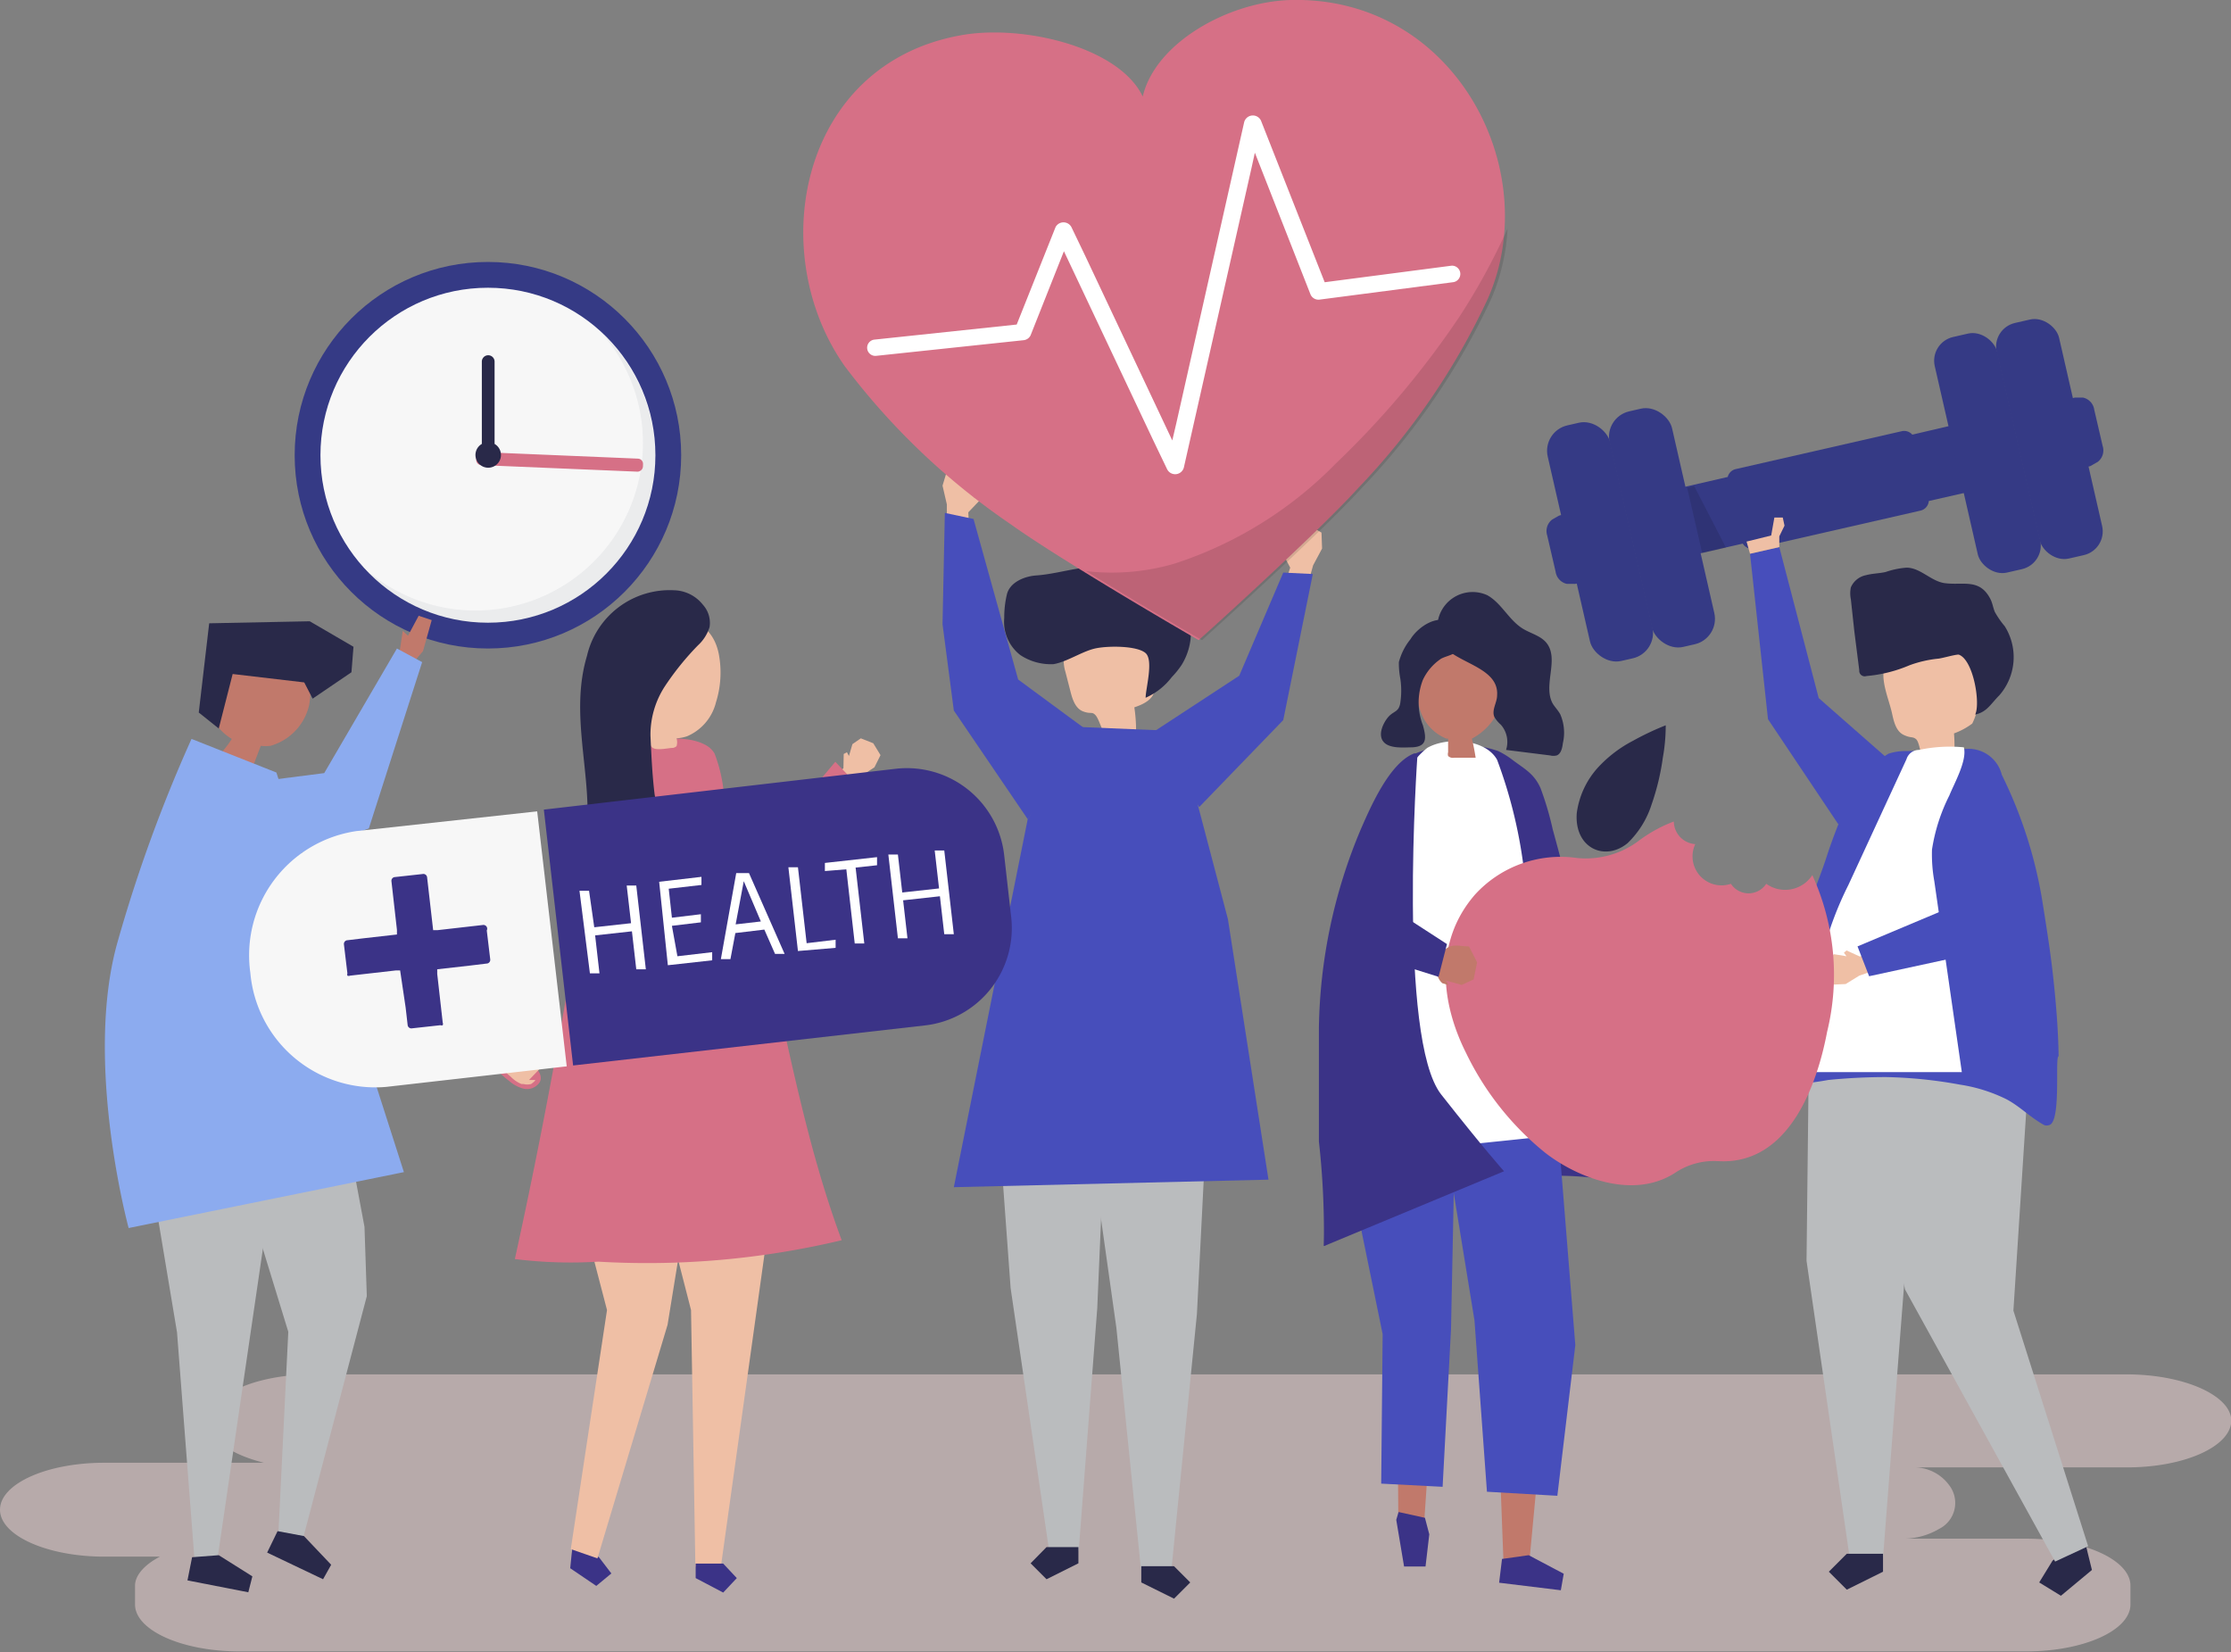 <svg xmlns="http://www.w3.org/2000/svg" viewBox="0 0 77 57.02"><rect x="0" y="0" width="77" height="57.02" fill="#808080" stroke="none"/><defs><style>.cls-1{isolation:isolate;}.cls-2{fill:#eed5d5;opacity:0.5;}.cls-3{fill:#353a85;}.cls-4{fill:#f7f7f7;}.cls-5{opacity:0.07;}.cls-20,.cls-5{mix-blend-mode:multiply;}.cls-6{fill:#394860;}.cls-7{fill:#d67086;}.cls-8{fill:#292949;}.cls-9{fill:#8c6654;}.cls-10,.cls-20{opacity:0.12;}.cls-11{fill:#c1796b;}.cls-12{fill:#8cabef;}.cls-13{fill:#babcbe;}.cls-14{fill:#efbfa5;}.cls-15{fill:#474ebb;}.cls-16{fill:#fff;}.cls-17{fill:#3b3387;}.cls-18{fill:#898f92;}.cls-19{fill:#ddc8ac;}</style></defs><title>health</title><g class="cls-1"><g id="Layer_2" data-name="Layer 2"><g id="Layer_1-2" data-name="Layer 1"><path class="cls-2" d="M73.4,47.43H10.8c-2,0-3.6.73-3.6,1.62h0c0,.62.78,1.15,1.91,1.43H3.6c-2,0-3.6.73-3.6,1.62H0c0,.89,1.62,1.62,3.6,1.62H5.52c-.54.28-.86.65-.86,1v.65c0,.89,1.62,1.62,3.6,1.62H69.93c2,0,3.6-.73,3.6-1.62v-.65c0-.89-1.62-1.62-3.6-1.62l-4.19,0a2.44,2.44,0,0,0,1.19-.34,1,1,0,0,0,.34-1.51A1.5,1.5,0,0,0,66,50.64l7.41,0c2,0,3.6-.73,3.6-1.62h0C77,48.16,75.38,47.43,73.4,47.43Z"/><circle class="cls-3" cx="16.84" cy="15.71" r="6.67"/><circle class="cls-4" cx="16.84" cy="15.71" r="5.78"/><g class="cls-5"><path class="cls-6" d="M20.81,11.54a5.78,5.78,0,0,1-8.38,7.94,5.78,5.78,0,1,0,8.38-7.94Z"/></g><rect class="cls-7" x="19.08" y="13.06" width="0.45" height="5.76" rx="0.18" ry="0.18" transform="translate(2.58 34.56) rotate(-87.6)"/><path class="cls-8" d="M17.07,15.32V12.48a.22.22,0,0,0-.22-.22h0a.22.22,0,0,0-.22.22v2.84a.44.44,0,1,0,.44,0Z"/><path class="cls-9" d="M22.2,21.63a1.73,1.73,0,0,1,1.23,1.45,1.52,1.52,0,0,0-.34-2.46,1.76,1.76,0,0,0-.85,1Z"/><path class="cls-3" d="M68.22,14.48,66,15a.37.37,0,0,0-.36-.12l-5.74,1.31a.37.37,0,0,0-.27.27l-2.17.5L58,19.25l2.15-.49a.37.37,0,0,0,.4.17l5.74-1.31a.37.37,0,0,0,.28-.33l2.15-.49Z"/><g class="cls-10"><polygon points="58.23 16.83 58.75 19.09 59.57 18.9 58.47 16.77 58.23 16.83"/></g><rect class="cls-3" x="56.26" y="14.04" width="2.21" height="8.34" rx="0.9" ry="0.9" transform="translate(-2.62 13.25) rotate(-12.88)"/><rect class="cls-3" x="54.12" y="14.53" width="2.21" height="8.34" rx="0.9" ry="0.9" transform="translate(-2.78 12.78) rotate(-12.88)"/><path class="cls-3" d="M54.32,20.15l-.24,0a.5.5,0,0,1-.39-.42l-.29-1.25a.5.5,0,0,1,.17-.55l.21-.12c.21-.12.47.07.54.39l.32,1.39C54.72,19.88,54.56,20.17,54.32,20.15Z"/><rect class="cls-3" x="67.49" y="11.47" width="2.21" height="8.34" rx="0.84" ry="0.84" transform="translate(-1.76 15.68) rotate(-12.88)"/><rect class="cls-3" x="69.63" y="10.98" width="2.21" height="8.34" rx="0.84" ry="0.84" transform="translate(-1.6 16.15) rotate(-12.88)"/><path class="cls-3" d="M72.19,16.06l.21-.12a.5.5,0,0,0,.17-.55l-.29-1.25a.5.5,0,0,0-.39-.42l-.24,0c-.24,0-.4.26-.32.58l.32,1.39C71.72,16,72,16.19,72.19,16.06Z"/><polygon class="cls-11" points="14.6 22.47 14.9 21.4 14.45 21.25 14.08 21.94 13.9 21.77 13.76 22.71 14.21 22.93 14.6 22.47"/><polygon class="cls-12" points="6.89 27.23 11.19 26.68 13.7 22.38 14.57 22.85 12.73 28.59 7.62 30.45 6.89 27.23"/><polygon class="cls-13" points="7.99 38.09 7.99 39.57 9.95 45.96 9.61 52.89 10.47 53.05 12.66 44.73 12.58 42.34 11.67 37.47 7.99 38.09"/><polygon class="cls-13" points="9.55 39.84 7.52 53.7 6.71 53.78 6.11 45.98 4.88 38.61 9.55 39.84"/><polygon class="cls-8" points="10.49 53.01 11.43 54 11.15 54.5 9.22 53.58 9.58 52.84 10.49 53.01"/><polygon class="cls-8" points="7.55 53.67 8.71 54.4 8.57 54.95 6.47 54.54 6.63 53.74 7.55 53.67"/><path class="cls-11" d="M10.7,23.31c-.8.06-1.54-.6-2.33-.43A1.52,1.52,0,0,0,7.3,23.95a1.28,1.28,0,0,0,0,.73,1.22,1.22,0,0,0,.23.41A1.74,1.74,0,0,0,8,25.5a3.13,3.13,0,0,1-.34.45l1.1.42L9,25.74a1.68,1.68,0,0,0,.33,0,1.9,1.9,0,0,0,1.34-1.41A3.7,3.7,0,0,0,10.7,23.31Z"/><polygon class="cls-8" points="10.5 23.55 8.03 23.26 7.55 25.14 6.86 24.59 7.22 21.51 10.69 21.44 12.2 22.32 12.13 23.2 10.79 24.11 10.5 23.55"/><path class="cls-12" d="M9.54,26.66,6.61,25.5a50.65,50.65,0,0,0-2.55,7c-1.18,4.14.38,9.88.38,9.88l9.5-1.93L11.3,32.21Z"/><path class="cls-14" d="M66.36,26.17l1.08,0a5.38,5.38,0,0,0,0-.86,2.46,2.46,0,0,0,.63-.34,2.3,2.3,0,0,0,.22-.76,2,2,0,0,0,0-1.51,1.63,1.63,0,0,0-1.4-.63,2,2,0,0,0-1.77.75c-.31.52.08,1.29.19,1.84.06.27.14.58.39.7s.3.05.42.14S66.26,25.93,66.36,26.17Z"/><path class="cls-8" d="M64,21.79l-.12-1.11a1,1,0,0,1,0-.41.72.72,0,0,1,.52-.42c.22-.06.46-.06.68-.11a2.85,2.85,0,0,1,.72-.15c.47,0,.83.45,1.29.53.64.1,1.23-.19,1.61.56.07.14.09.3.15.44a3.09,3.09,0,0,0,.34.49A2,2,0,0,1,69,24c-.3.3-.42.57-.83.66.19-.38-.06-1.9-.57-2.07-.14,0-.54.12-.7.14a4,4,0,0,0-1,.23,4.85,4.85,0,0,1-1.48.37.19.19,0,0,1-.25-.2Z"/><polygon class="cls-8" points="72.05 53.57 72.2 54.18 71.13 55.07 70.38 54.61 70.84 53.86 71.91 52.97 72.05 53.57"/><polygon class="cls-13" points="69.61 34.84 70.04 36.68 69.49 45.23 72.07 53.36 70.93 53.89 65.75 44.5 65.14 41.5 64.83 35.17 69.61 34.84"/><polygon class="cls-13" points="62.44 35.57 62.35 43.51 63.84 53.76 64.99 53.76 65.72 44.31 67.3 34.85 62.44 35.57"/><polygon class="cls-8" points="64.99 53.62 64.99 54.24 63.74 54.86 63.12 54.24 63.74 53.62 64.99 53.62"/><path class="cls-15" d="M71,37.09c0,.72,0,1.7-.29,1.74a.25.25,0,0,1-.15,0c-.48-.26-.82-.63-1.3-.89a5.47,5.47,0,0,0-1.62-.51,15.69,15.69,0,0,0-2.54-.26,20,20,0,0,0-2,.1,10.49,10.49,0,0,1-1.63.17,3.63,3.63,0,0,1-1.64-.52.1.1,0,0,1,0,0,.1.1,0,0,1,0-.07,3,3,0,0,1,.42-.91,5.9,5.9,0,0,0,.58-1,16.37,16.37,0,0,0,1-2.21c.38-1,.82-2,1.18-3.06a17.61,17.61,0,0,1,.83-2.12,3.31,3.31,0,0,1,1.34-1.54,1.81,1.81,0,0,1,.63-.09l1.93-.06a1.18,1.18,0,0,1,1.35.88,15.42,15.42,0,0,1,1.42,4.49c.13.82.26,1.64.35,2.46s.18,1.84.19,2.76C71,36.46,71,36.75,71,37.09Z"/><path class="cls-16" d="M66.68,29.32a5.26,5.26,0,0,0,.08,1.09L67.71,37l-5.19,0,.19-2.48a11.7,11.7,0,0,1,.19-1.58,11.8,11.8,0,0,1,.9-2.41l2-4.33a.45.45,0,0,1,.43-.32,5.09,5.09,0,0,1,1.55-.09c.12.45-.33,1.24-.5,1.66A6.24,6.24,0,0,0,66.68,29.32Z"/><polygon class="cls-15" points="63.45 28.45 61.02 24.82 60.4 19.11 61.41 18.88 62.77 24.09 65.15 26.18 63.45 28.45"/><polygon class="cls-14" points="61.41 18.88 61.41 18.51 61.59 18.14 61.53 17.86 61.24 17.86 61.13 18.48 60.28 18.69 60.4 19.11 61.41 18.88"/><polygon class="cls-14" points="64.72 32.8 64.19 33.01 63.73 32.8 63.64 32.88 63.73 33 63.3 32.93 63.01 33.12 62.97 33.58 63.24 33.98 63.7 33.96 64.17 33.67 64.9 33.42 64.72 32.8"/><polygon class="cls-15" points="64.11 32.66 67.13 31.39 67.47 27.77 69.57 28.67 69.08 32.7 64.51 33.69 64.11 32.66"/><polygon class="cls-13" points="34.48 38.97 34.88 44.45 36.21 53.52 37.23 53.52 37.87 45.15 38.16 38.38 34.48 38.97"/><polygon class="cls-8" points="37.22 53.39 37.22 53.95 36.12 54.5 35.57 53.95 36.12 53.39 37.22 53.39"/><polygon class="cls-13" points="41.7 37.67 41.31 45.35 40.43 54.17 39.38 54.17 38.53 45.82 37.29 37.03 41.7 37.67"/><polygon class="cls-8" points="39.39 54.05 39.39 54.61 40.52 55.17 41.08 54.61 40.52 54.05 39.39 54.05"/><path class="cls-14" d="M38.14,25.36l1.07-.1a5.36,5.36,0,0,0-.06-.85c.3-.1.64-.26.69-.57a.89.89,0,0,0,0-.3l-.21-1.21a1.08,1.08,0,0,0-.13-.4.91.91,0,0,0-.64-.35,2.21,2.21,0,0,0-1.79.43,1,1,0,0,0-.3.4,1.31,1.31,0,0,0,0,.77l.18.7c.07.27.17.57.43.67s.3,0,.42.12S38,25.13,38.14,25.36Z"/><path class="cls-8" d="M34.66,21.33a3.44,3.44,0,0,1,.09-.81c.1-.43.61-.63,1-.66,1-.07,1.88-.5,2.81-.17a12.17,12.17,0,0,1,1.73.51,1.43,1.43,0,0,1,.49.48,2.15,2.15,0,0,1,0,2.27,3.07,3.07,0,0,1-.34.42,2.3,2.3,0,0,1-.9.71c0-.31.28-1.29,0-1.54s-1.23-.26-1.7-.17-1,.47-1.48.55a1.91,1.91,0,0,1-1.14-.31A1.45,1.45,0,0,1,34.66,21.33Z"/><polygon class="cls-14" points="44.32 20.23 44.53 19.59 44.25 19.06 44.33 18.95 44.48 19.04 44.37 18.54 44.56 18.17 45.11 18.09 45.61 18.38 45.63 18.93 45.32 19.51 45.07 20.41 44.32 20.23"/><polygon class="cls-15" points="44.29 19.76 45.31 19.81 44.29 24.85 41.39 27.85 39.7 25.33 42.77 23.32 44.29 19.76"/><polygon class="cls-14" points="33.45 18.36 33.42 17.68 33.83 17.25 33.78 17.11 33.61 17.17 33.84 16.71 33.75 16.3 33.24 16.08 32.69 16.23 32.53 16.76 32.68 17.41 32.68 18.33 33.45 18.36"/><polygon class="cls-15" points="33.6 17.91 32.61 17.7 32.53 21.54 32.92 24.52 35.47 28.27 37.57 25.24 35.14 23.45 33.6 17.91"/><polygon class="cls-15" points="37.3 25.09 40.67 25.23 42.38 31.72 43.78 40.71 32.92 40.97 35.47 28.27 37.3 25.09"/><polygon class="cls-14" points="28.7 26.9 29.11 26.51 29.12 26.02 29.23 25.96 29.3 26.09 29.42 25.68 29.71 25.48 30.14 25.65 30.39 26.06 30.18 26.48 29.72 26.78 29.18 27.33 28.7 26.9"/><polygon class="cls-7" points="28.83 26.29 26.53 29.02 23.52 26.11 23.05 29.59 26.71 31.41 29.59 27.09 28.83 26.29"/><polygon class="cls-17" points="19.73 53.63 19.68 54.12 20.58 54.73 21.1 54.3 20.68 53.75 19.79 53.13 19.73 53.63"/><polygon class="cls-14" points="19.76 38.58 19.61 40.07 20.95 45.21 19.7 53.46 20.62 53.78 23.04 45.72 23.42 43.38 23.41 38.41 19.76 38.58"/><polygon class="cls-14" points="26.81 40.24 24.88 54.07 24 54.07 23.85 45.21 22.25 38.98 26.81 40.24"/><polygon class="cls-17" points="24.01 53.96 24.01 54.46 24.96 54.96 25.43 54.46 24.96 53.96 24.01 53.96"/><path class="cls-7" d="M24.66,26a.79.79,0,0,0-.29-.28c-.87-.49-2.31-.06-3.26-.06-.28,2.94-1.05,5.74-1.55,8.63q-.79,4.6-1.79,9.16a15.62,15.62,0,0,0,2.88.09,28.93,28.93,0,0,0,8.4-.74c-1.58-4.24-2.16-8.81-3.4-13.16-.22-.76-.48-1.52-.67-2.29A5.15,5.15,0,0,0,24.66,26Z"/><path class="cls-14" d="M24.81,22.58c-.34-1.77-2.55-1.47-3.18,0a2.31,2.31,0,0,0,.74,2.54c0,.16,0,.59.16.69s.54,0,.7,0a.25.25,0,0,0,.12-.06.46.46,0,0,0,0-.27,1.48,1.48,0,0,0,.36-.07,1.72,1.72,0,0,0,1-1.17A3.43,3.43,0,0,0,24.81,22.58Z"/><path class="cls-8" d="M21.54,29.61h.05c.39-.07,1-.19,1.2-.6s-.14-1.19-.2-1.62c-.08-.67-.11-1.34-.14-2a3.06,3.06,0,0,1,.5-1.71,9.62,9.62,0,0,1,1.14-1.41,1.43,1.43,0,0,0,.4-.63.93.93,0,0,0-.23-.77,1.31,1.31,0,0,0-1-.5,2.93,2.93,0,0,0-3,2.26c-.6,2,.15,4,0,6a2,2,0,0,1-.33,1A13.4,13.4,0,0,1,21.54,29.61Z"/><path class="cls-7" d="M18.58,37.41a.53.53,0,0,1-.51.16,1.22,1.22,0,0,1-.49-.26,3.79,3.79,0,0,1-.5-.46,1,1,0,0,1-.21-.33.39.39,0,0,1,.06-.37.59.59,0,0,1,.23-.14.25.25,0,0,1,.32,0C17.75,36.28,19,36.95,18.58,37.41Z"/><path class="cls-14" d="M18,37.41h.07a.52.52,0,0,0,.26,0s.21-.15.12-.14h-.19l.38-.4,0-.45L18.22,36l-.62,0c-.19.28-.45.54-.23.89a1.28,1.28,0,0,0,.25.26A1.07,1.07,0,0,0,18,37.41Z"/><path class="cls-17" d="M48.86,26l-.05,0c-.83.32-1.47,1.76-1.84,2.61a18.25,18.25,0,0,0-1.45,6.88c0,1.3,0,2.6,0,3.9A28.17,28.17,0,0,1,45.69,43a27.7,27.7,0,0,1,5-2,11.18,11.18,0,0,1,5.33-.19,86.12,86.12,0,0,0-2.43-12.19,10.68,10.68,0,0,0-.42-1.42c-.23-.52-.57-.67-1-1a2.81,2.81,0,0,0-.46-.28A4.06,4.06,0,0,0,48.86,26Z"/><polygon class="cls-11" points="46.35 38.82 48.22 46.42 48.26 52.27 49.16 52.44 49.53 47.01 50.42 37.47 46.35 38.82"/><polygon class="cls-17" points="49.18 52.38 49.33 52.95 49.2 54.06 48.46 54.06 48.19 52.45 48.27 52.18 49.18 52.38"/><polygon class="cls-11" points="53.5 37.98 53.66 44.55 52.79 53.83 51.89 53.89 51.57 45.39 49.74 37.68 53.5 37.98"/><polygon class="cls-17" points="52.76 53.67 53.97 54.31 53.87 54.88 51.74 54.62 51.84 53.8 52.76 53.67"/><polygon class="cls-15" points="53.76 38.83 54.37 46.42 53.75 51.62 51.32 51.48 50.89 45.57 49.84 39.12 50 38.11 53.5 38.16 53.76 38.83"/><polygon class="cls-15" points="50.08 45.87 49.79 51.31 47.67 51.2 47.72 46.04 46.39 39.55 46.69 37.74 50.24 37.96 50.08 45.87"/><path class="cls-16" d="M55,39c-2.18.33-5.8.59-8,.92A47.51,47.51,0,0,1,48.26,27.6a2.71,2.71,0,0,1,1-1.79c.65-.38,2-.33,2.41.41a16.43,16.43,0,0,1,.95,4C53.23,32.88,54.65,36.23,55,39Z"/><path class="cls-11" d="M48.91,23c.32-1.6,2.33-1.3,2.89,0a2.07,2.07,0,0,1-1,2.49q.08.33.13.66l-.74,0a.24.24,0,0,1-.21-.06.23.23,0,0,1,0-.13l0-.47-.06,0a1.56,1.56,0,0,1-.93-1.07A3.12,3.12,0,0,1,48.91,23Z"/><path class="cls-8" d="M49.11,23.46a2.16,2.16,0,0,0,0,1.57c.12.44.15.73-.36.76-.28,0-.79.06-1-.19s0-.66.15-.84.28-.18.37-.32a.53.53,0,0,0,.06-.19,2.78,2.78,0,0,0,0-.83,2.82,2.82,0,0,1-.05-.57,2.11,2.11,0,0,1,.4-.79c.26-.43,1-.95,1.5-.49a.81.81,0,0,1,.2.4.67.67,0,0,1,0,.27c-.05.36-.39.36-.64.49A1.8,1.8,0,0,0,49.11,23.46Z"/><path class="cls-8" d="M51.67,24c0,.25-.2.51-.09.75a1.11,1.11,0,0,0,.22.26.9.9,0,0,1,.18.87l1.52.19a.46.46,0,0,0,.23,0c.15-.06.19-.26.21-.42a1.59,1.59,0,0,0-.09-1c-.07-.13-.18-.24-.26-.37-.35-.63.24-1.54-.22-2.1-.21-.25-.55-.32-.82-.49-.48-.3-.73-.88-1.22-1.15a1.22,1.22,0,0,0-1.65,1.53C50,22.88,51.75,22.94,51.67,24Z"/><path class="cls-17" d="M48.92,26.08s-.69,9.77.82,11.69,2.17,2.65,2.17,2.65L45.7,43S45.83,28.78,48.92,26.08Z"/><path class="cls-18" d="M55.38,32.06a.53.53,0,0,1,.16.51,1.22,1.22,0,0,1-.26.49,3.79,3.79,0,0,1-.47.49,1,1,0,0,1-.33.21.39.39,0,0,1-.37-.06.59.59,0,0,1-.14-.23.25.25,0,0,1,0-.32C54.25,32.89,54.92,31.69,55.38,32.06Z"/><path class="cls-19" d="M55.38,32.64v-.07a.52.52,0,0,0,0-.26s-.15-.21-.14-.12v.19l-.4-.38-.45,0-.38.46L54,33c.28.19.54.45.89.23a1.28,1.28,0,0,0,.26-.25A1.07,1.07,0,0,0,55.38,32.64Z"/><path class="cls-7" d="M62.55,30.2a1.12,1.12,0,0,1-1.59.3.73.73,0,0,1-1.22,0,1,1,0,0,1-1.23-1.37.79.79,0,0,1-.74-.78s0,0,0,0a4.86,4.86,0,0,0-1.23.68,3.05,3.05,0,0,1-2.11.58,4,4,0,0,0-3.52,1.26c-1.42,1.63-1.18,3.74-.31,5.47a10,10,0,0,0,2.74,3.45c1.14.88,3.06,1.61,4.48.68a2.41,2.41,0,0,1,1.46-.4c2.47.16,3.44-2.66,3.78-4.46A8.28,8.28,0,0,0,62.55,30.2Z"/><path class="cls-8" d="M56.17,29.1A3.18,3.18,0,0,0,57,27.77a8.31,8.31,0,0,0,.39-1.62,6.26,6.26,0,0,0,.1-1.12,9.74,9.74,0,0,0-1.14.54,4.4,4.4,0,0,0-1.21.93,2.91,2.91,0,0,0-.72,1.56C54.33,29.27,55.39,29.74,56.17,29.1Z"/><path class="cls-7" d="M44.56,0c-2.13.05-4.68,1.46-5.12,3.33C38.61,1.6,35.25.83,33.15,1.22c-5.54,1-6.77,7.47-4,11.41a24.18,24.18,0,0,0,5.73,5.46c1.83,1.31,6.48,4,6.49,4s4-3.59,5.51-5.25a24.17,24.17,0,0,0,4.47-6.53C53.32,5.85,50.19-.13,44.56,0Z"/><g class="cls-20"><path d="M50.37,10.93A30.53,30.53,0,0,1,46.1,16a13.71,13.71,0,0,1-5.56,3.45,7.7,7.7,0,0,1-3.05.26c1.93,1.19,4,2.39,4,2.38s4-3.59,5.51-5.25a24.17,24.17,0,0,0,4.47-6.53,7,7,0,0,0,.56-2.42A22.14,22.14,0,0,1,50.37,10.93Z"/></g><path class="cls-16" d="M50.09,9.17l-4.37.57L43.52,4.16a.31.31,0,0,0-.58.06L40.6,14.6l-.14.6-3-6.36-.48-1a.31.31,0,0,0-.55,0L35.09,11.2l-4.91.52a.28.28,0,1,0,.06.56l5.09-.54a.3.3,0,0,0,.24-.17l1.15-2.9,3.08,6.52.48,1a.31.31,0,0,0,.58-.06L43.2,5.77l.11-.5,1.92,4.89a.3.3,0,0,0,.31.18l4.6-.6A.28.28,0,1,0,50.09,9.17Z"/><path class="cls-4" d="M19.56,36.8l-6.24.71a4.33,4.33,0,0,1-4.68-3.94h0a4.33,4.33,0,0,1,3.67-4.89L18.54,28Z"/><path class="cls-17" d="M19.78,36.77,31.9,35.39a3.38,3.38,0,0,0,3-3.74l-.24-2.12a3.38,3.38,0,0,0-3.74-3L18.77,27.94Z"/><path class="cls-16" d="M21.63,30.56l.33,0,.33,2.89-.33,0-.15-1.31-1.27.14.15,1.31-.33,0L20,30.74l.33,0L20.51,32l1.27-.14Z"/><path class="cls-16" d="M22.75,30.43l1.46-.17,0,.28-1.13.13.11,1,1-.12,0,.28-1,.12L23.38,33l1.2-.14,0,.28-1.53.17Z"/><path class="cls-16" d="M25.41,30.13l.44,0,1.23,2.79-.33,0-.37-.84-1,.12-.17.9-.33,0Zm.26.28-.28,1.49.87-.1Z"/><path class="cls-16" d="M27.54,32.82l-.33-2.89.33,0,.3,2.62,1-.12,0,.28Z"/><path class="cls-16" d="M28.47,30.06l0-.28,1.8-.2,0,.28-.74.08.3,2.62-.33,0L29.21,30Z"/><path class="cls-16" d="M32.26,29.35l.33,0,.33,2.89-.33,0-.15-1.31-1.27.14.15,1.31-.33,0-.33-2.89.33,0,.15,1.31,1.27-.14Z"/><path class="cls-17" d="M16.68,31.92l-1.58.18-.15,0-.14-1.22-.07-.61a.13.13,0,0,0-.13-.11l-1,.11a.13.13,0,0,0-.1.14l.19,1.68,0,.16-1.15.13-.58.07a.13.13,0,0,0-.1.14l.12,1a.12.12,0,0,0,0,.08.11.11,0,0,0,.09,0l1.58-.18.15,0L14,34.77l.07.61a.13.13,0,0,0,.13.11l1-.11a.11.11,0,0,0,.08,0,.12.12,0,0,0,0-.09l-.19-1.68,0-.16,1.15-.13.58-.07a.13.13,0,0,0,.1-.14l-.12-1A.13.13,0,0,0,16.68,31.92Z"/><path class="cls-11" d="M49.63,33.64l0,.07a.52.52,0,0,0,.15.22S50,34,50,34l-.09-.16.54.15.41-.19.12-.59-.28-.55c-.34,0-.69-.14-.89.21a1.28,1.28,0,0,0-.12.34A1.07,1.07,0,0,0,49.63,33.64Z"/><polygon class="cls-17" points="49.94 32.58 48.01 31.33 46.53 32.73 49.65 33.71 49.94 32.58"/></g></g></g></svg>